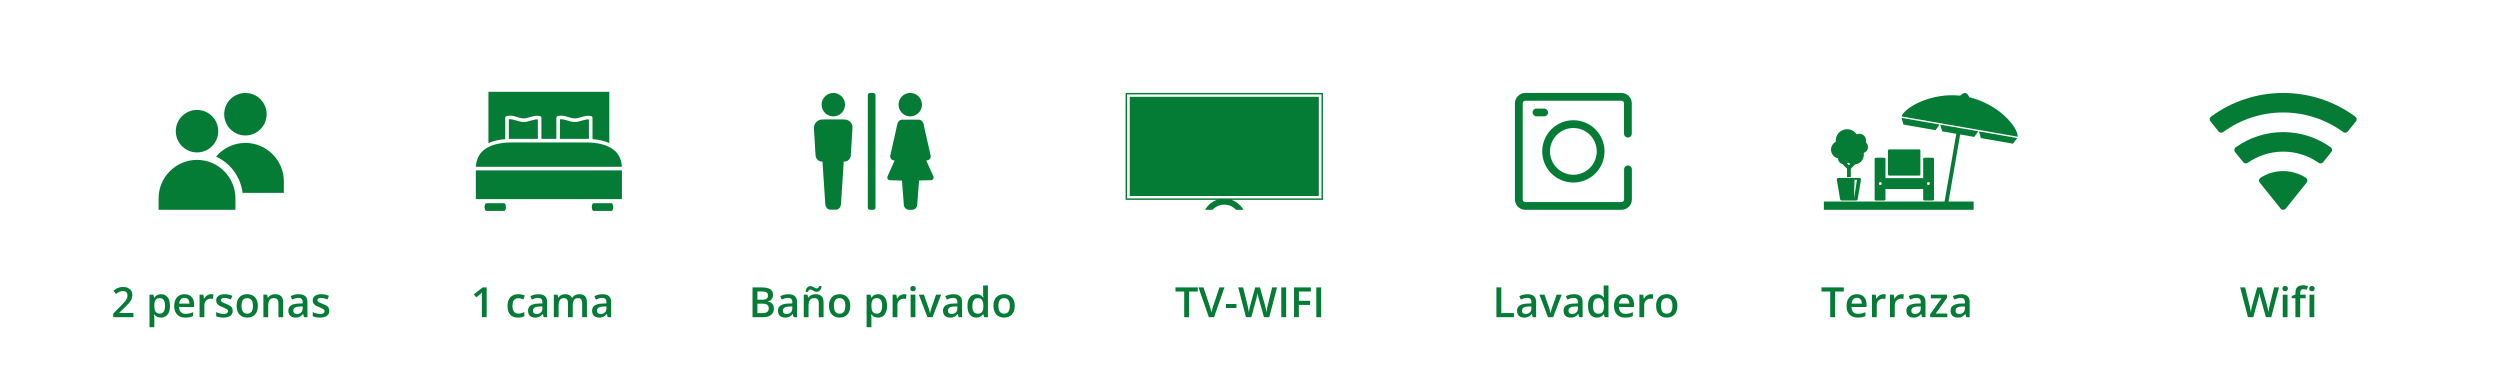 <svg width="599" height="93" viewBox="0 0 599 93" fill="none" xmlns="http://www.w3.org/2000/svg">
<path d="M31.965 76H27.131V75.136L28.981 73.261C29.34 72.896 29.634 72.582 29.865 72.318C30.096 72.051 30.267 71.799 30.378 71.561C30.492 71.324 30.549 71.065 30.549 70.785C30.549 70.44 30.45 70.18 30.251 70.004C30.052 69.825 29.79 69.735 29.465 69.735C29.156 69.735 28.869 69.797 28.605 69.921C28.345 70.041 28.075 70.214 27.795 70.439L27.165 69.682C27.364 69.512 27.575 69.358 27.8 69.218C28.028 69.078 28.282 68.967 28.561 68.886C28.841 68.801 29.16 68.759 29.519 68.759C29.971 68.759 30.362 68.84 30.69 69.003C31.019 69.162 31.271 69.385 31.447 69.672C31.626 69.958 31.716 70.292 31.716 70.673C31.716 71.057 31.639 71.412 31.486 71.737C31.333 72.063 31.115 72.385 30.832 72.704C30.549 73.02 30.212 73.363 29.821 73.734L28.586 74.94V74.994H31.965V76ZM38.596 70.492C39.237 70.492 39.751 70.727 40.139 71.195C40.529 71.664 40.725 72.361 40.725 73.285C40.725 73.897 40.633 74.413 40.451 74.833C40.272 75.25 40.02 75.565 39.694 75.78C39.372 75.992 38.996 76.098 38.566 76.098C38.293 76.098 38.055 76.062 37.853 75.99C37.652 75.919 37.479 75.826 37.336 75.712C37.193 75.595 37.072 75.468 36.975 75.331H36.906C36.922 75.461 36.937 75.606 36.95 75.766C36.967 75.922 36.975 76.065 36.975 76.195V78.397H35.822V70.595H36.76L36.921 71.342H36.975C37.075 71.189 37.198 71.047 37.341 70.917C37.487 70.787 37.663 70.684 37.868 70.609C38.077 70.531 38.319 70.492 38.596 70.492ZM38.288 71.43C37.972 71.43 37.718 71.493 37.526 71.62C37.338 71.744 37.199 71.931 37.111 72.182C37.027 72.432 36.981 72.746 36.975 73.124V73.285C36.975 73.686 37.015 74.026 37.097 74.306C37.181 74.582 37.32 74.794 37.512 74.94C37.707 75.084 37.971 75.155 38.303 75.155C38.583 75.155 38.814 75.079 38.996 74.926C39.182 74.773 39.32 74.555 39.411 74.272C39.502 73.988 39.548 73.655 39.548 73.27C39.548 72.688 39.444 72.235 39.235 71.913C39.03 71.591 38.715 71.43 38.288 71.43ZM44.206 70.492C44.688 70.492 45.101 70.591 45.446 70.79C45.791 70.989 46.057 71.27 46.242 71.635C46.428 71.999 46.52 72.436 46.52 72.943V73.559H42.912C42.925 74.083 43.065 74.486 43.332 74.769C43.602 75.053 43.98 75.194 44.465 75.194C44.81 75.194 45.119 75.162 45.393 75.097C45.669 75.028 45.954 74.929 46.247 74.799V75.731C45.977 75.858 45.702 75.951 45.422 76.01C45.142 76.068 44.807 76.098 44.416 76.098C43.885 76.098 43.418 75.995 43.015 75.79C42.614 75.582 42.3 75.272 42.072 74.862C41.848 74.452 41.735 73.943 41.735 73.334C41.735 72.728 41.838 72.214 42.043 71.791C42.248 71.368 42.536 71.046 42.907 70.824C43.278 70.603 43.711 70.492 44.206 70.492ZM44.206 71.356C43.845 71.356 43.552 71.474 43.327 71.708C43.106 71.942 42.976 72.286 42.937 72.738H45.398C45.394 72.468 45.349 72.229 45.261 72.02C45.176 71.812 45.046 71.649 44.87 71.532C44.698 71.415 44.476 71.356 44.206 71.356ZM50.554 70.492C50.645 70.492 50.744 70.497 50.852 70.507C50.959 70.517 51.052 70.53 51.13 70.546L51.023 71.62C50.954 71.601 50.87 71.586 50.769 71.576C50.671 71.566 50.583 71.561 50.505 71.561C50.3 71.561 50.105 71.596 49.919 71.664C49.733 71.729 49.569 71.83 49.426 71.967C49.283 72.1 49.17 72.268 49.089 72.47C49.008 72.671 48.967 72.906 48.967 73.173V76H47.815V70.595H48.713L48.869 71.547H48.923C49.03 71.355 49.164 71.179 49.323 71.019C49.483 70.86 49.665 70.733 49.87 70.639C50.078 70.541 50.306 70.492 50.554 70.492ZM55.764 74.457C55.764 74.812 55.677 75.111 55.505 75.356C55.332 75.6 55.08 75.785 54.748 75.912C54.419 76.036 54.016 76.098 53.537 76.098C53.16 76.098 52.834 76.07 52.56 76.015C52.29 75.963 52.035 75.881 51.794 75.77V74.779C52.051 74.9 52.339 75.004 52.658 75.092C52.98 75.18 53.285 75.224 53.571 75.224C53.949 75.224 54.221 75.165 54.387 75.048C54.553 74.927 54.636 74.768 54.636 74.569C54.636 74.452 54.602 74.348 54.533 74.257C54.468 74.162 54.344 74.066 54.162 73.969C53.983 73.868 53.719 73.747 53.371 73.607C53.029 73.471 52.741 73.334 52.507 73.197C52.273 73.061 52.095 72.896 51.975 72.704C51.854 72.509 51.794 72.26 51.794 71.957C51.794 71.478 51.983 71.116 52.36 70.868C52.741 70.618 53.244 70.492 53.869 70.492C54.201 70.492 54.514 70.526 54.807 70.595C55.103 70.66 55.393 70.756 55.676 70.883L55.315 71.747C55.07 71.64 54.825 71.552 54.577 71.483C54.333 71.412 54.084 71.376 53.83 71.376C53.534 71.376 53.308 71.421 53.151 71.513C52.998 71.604 52.922 71.734 52.922 71.903C52.922 72.03 52.959 72.138 53.034 72.226C53.109 72.314 53.238 72.401 53.42 72.489C53.605 72.577 53.863 72.686 54.191 72.816C54.514 72.94 54.792 73.07 55.026 73.207C55.264 73.341 55.446 73.505 55.573 73.7C55.7 73.895 55.764 74.148 55.764 74.457ZM61.789 73.285C61.789 73.734 61.73 74.133 61.613 74.481C61.496 74.83 61.325 75.124 61.101 75.365C60.876 75.603 60.606 75.785 60.29 75.912C59.974 76.036 59.618 76.098 59.221 76.098C58.85 76.098 58.509 76.036 58.2 75.912C57.891 75.785 57.622 75.603 57.395 75.365C57.17 75.124 56.996 74.83 56.872 74.481C56.748 74.133 56.687 73.734 56.687 73.285C56.687 72.689 56.789 72.185 56.994 71.772C57.203 71.355 57.499 71.037 57.883 70.819C58.267 70.601 58.724 70.492 59.255 70.492C59.753 70.492 60.192 70.601 60.573 70.819C60.954 71.037 61.252 71.355 61.467 71.772C61.682 72.188 61.789 72.693 61.789 73.285ZM57.868 73.285C57.868 73.679 57.915 74.016 58.01 74.296C58.107 74.576 58.257 74.791 58.459 74.94C58.661 75.087 58.921 75.16 59.24 75.16C59.559 75.16 59.82 75.087 60.022 74.94C60.223 74.791 60.371 74.576 60.466 74.296C60.56 74.016 60.607 73.679 60.607 73.285C60.607 72.891 60.56 72.558 60.466 72.284C60.371 72.007 60.223 71.797 60.022 71.654C59.82 71.508 59.558 71.435 59.235 71.435C58.76 71.435 58.413 71.594 58.195 71.913C57.977 72.232 57.868 72.689 57.868 73.285ZM65.925 70.492C66.534 70.492 67.007 70.65 67.346 70.966C67.688 71.278 67.858 71.781 67.858 72.475V76H66.711V72.689C66.711 72.269 66.625 71.955 66.452 71.747C66.28 71.535 66.013 71.43 65.651 71.43C65.127 71.43 64.763 71.591 64.558 71.913C64.356 72.235 64.255 72.703 64.255 73.314V76H63.107V70.595H64.001L64.162 71.327H64.226C64.343 71.138 64.488 70.984 64.66 70.863C64.836 70.74 65.031 70.647 65.246 70.585C65.464 70.523 65.69 70.492 65.925 70.492ZM71.584 70.492C72.268 70.492 72.784 70.644 73.132 70.946C73.483 71.249 73.659 71.721 73.659 72.362V76H72.844L72.624 75.233H72.585C72.432 75.429 72.274 75.59 72.111 75.717C71.949 75.844 71.76 75.938 71.545 76C71.333 76.065 71.075 76.098 70.769 76.098C70.446 76.098 70.158 76.039 69.904 75.922C69.65 75.801 69.45 75.619 69.304 75.375C69.157 75.131 69.084 74.822 69.084 74.447C69.084 73.891 69.291 73.472 69.704 73.192C70.121 72.912 70.749 72.758 71.589 72.728L72.526 72.694V72.411C72.526 72.037 72.439 71.77 72.263 71.61C72.09 71.451 71.846 71.371 71.53 71.371C71.26 71.371 70.998 71.41 70.744 71.488C70.49 71.566 70.243 71.662 70.002 71.776L69.631 70.966C69.894 70.826 70.194 70.712 70.529 70.624C70.868 70.536 71.219 70.492 71.584 70.492ZM72.522 73.417L71.823 73.441C71.25 73.461 70.848 73.559 70.617 73.734C70.386 73.91 70.27 74.151 70.27 74.457C70.27 74.724 70.35 74.919 70.51 75.043C70.669 75.163 70.879 75.224 71.14 75.224C71.537 75.224 71.866 75.111 72.126 74.887C72.39 74.659 72.522 74.325 72.522 73.886V73.417ZM78.898 74.457C78.898 74.812 78.812 75.111 78.64 75.356C78.467 75.6 78.215 75.785 77.883 75.912C77.554 76.036 77.15 76.098 76.672 76.098C76.294 76.098 75.969 76.07 75.695 76.015C75.425 75.963 75.17 75.881 74.929 75.77V74.779C75.186 74.9 75.474 75.004 75.793 75.092C76.115 75.18 76.42 75.224 76.706 75.224C77.084 75.224 77.356 75.165 77.522 75.048C77.688 74.927 77.77 74.768 77.77 74.569C77.77 74.452 77.736 74.348 77.668 74.257C77.603 74.162 77.479 74.066 77.297 73.969C77.118 73.868 76.854 73.747 76.506 73.607C76.164 73.471 75.876 73.334 75.642 73.197C75.407 73.061 75.23 72.896 75.109 72.704C74.989 72.509 74.929 72.26 74.929 71.957C74.929 71.478 75.118 71.116 75.495 70.868C75.876 70.618 76.379 70.492 77.004 70.492C77.336 70.492 77.648 70.526 77.941 70.595C78.238 70.66 78.527 70.756 78.811 70.883L78.449 71.747C78.205 71.64 77.959 71.552 77.712 71.483C77.468 71.412 77.219 71.376 76.965 71.376C76.669 71.376 76.442 71.421 76.286 71.513C76.133 71.604 76.057 71.734 76.057 71.903C76.057 72.03 76.094 72.138 76.169 72.226C76.244 72.314 76.372 72.401 76.555 72.489C76.74 72.577 76.997 72.686 77.326 72.816C77.648 72.94 77.927 73.07 78.161 73.207C78.399 73.341 78.581 73.505 78.708 73.7C78.835 73.895 78.898 74.148 78.898 74.457Z" fill="#057C36"/>
<path d="M116.606 76H115.454V71.405C115.454 71.252 115.456 71.099 115.459 70.946C115.462 70.793 115.465 70.644 115.469 70.497C115.475 70.351 115.483 70.211 115.493 70.077C115.425 70.152 115.34 70.233 115.239 70.321C115.142 70.409 115.037 70.5 114.927 70.595L114.106 71.249L113.53 70.522L115.649 68.861H116.606V76ZM124.102 76.098C123.59 76.098 123.148 75.998 122.773 75.8C122.399 75.601 122.111 75.297 121.909 74.887C121.707 74.477 121.606 73.956 121.606 73.324C121.606 72.667 121.717 72.13 121.938 71.713C122.16 71.296 122.466 70.989 122.856 70.79C123.25 70.591 123.701 70.492 124.209 70.492C124.531 70.492 124.823 70.525 125.083 70.59C125.347 70.652 125.57 70.728 125.752 70.819L125.41 71.737C125.212 71.656 125.008 71.588 124.8 71.532C124.591 71.477 124.391 71.449 124.199 71.449C123.883 71.449 123.62 71.519 123.408 71.659C123.2 71.799 123.044 72.007 122.939 72.284C122.839 72.561 122.788 72.904 122.788 73.314C122.788 73.712 122.84 74.047 122.944 74.32C123.049 74.591 123.203 74.796 123.408 74.936C123.613 75.072 123.866 75.141 124.165 75.141C124.461 75.141 124.727 75.105 124.961 75.033C125.195 74.962 125.417 74.869 125.625 74.755V75.751C125.42 75.868 125.2 75.954 124.966 76.01C124.731 76.068 124.443 76.098 124.102 76.098ZM129.014 70.492C129.697 70.492 130.213 70.644 130.562 70.946C130.913 71.249 131.089 71.721 131.089 72.362V76H130.273L130.054 75.233H130.015C129.862 75.429 129.704 75.59 129.541 75.717C129.378 75.844 129.189 75.938 128.975 76C128.763 76.065 128.504 76.098 128.198 76.098C127.876 76.098 127.588 76.039 127.334 75.922C127.08 75.801 126.88 75.619 126.733 75.375C126.587 75.131 126.514 74.822 126.514 74.447C126.514 73.891 126.72 73.472 127.134 73.192C127.55 72.912 128.179 72.758 129.019 72.728L129.956 72.694V72.411C129.956 72.037 129.868 71.77 129.692 71.61C129.52 71.451 129.276 71.371 128.96 71.371C128.69 71.371 128.428 71.41 128.174 71.488C127.92 71.566 127.673 71.662 127.432 71.776L127.061 70.966C127.324 70.826 127.624 70.712 127.959 70.624C128.298 70.536 128.649 70.492 129.014 70.492ZM129.951 73.417L129.253 73.441C128.68 73.461 128.278 73.559 128.047 73.734C127.816 73.91 127.7 74.151 127.7 74.457C127.7 74.724 127.78 74.919 127.939 75.043C128.099 75.163 128.309 75.224 128.569 75.224C128.966 75.224 129.295 75.111 129.556 74.887C129.819 74.659 129.951 74.325 129.951 73.886V73.417ZM138.804 70.492C139.409 70.492 139.865 70.648 140.171 70.961C140.48 71.273 140.635 71.775 140.635 72.465V76H139.487V72.67C139.487 72.26 139.408 71.951 139.248 71.742C139.089 71.534 138.846 71.43 138.521 71.43C138.065 71.43 137.736 71.576 137.534 71.869C137.336 72.159 137.236 72.58 137.236 73.134V76H136.089V72.67C136.089 72.397 136.053 72.169 135.981 71.986C135.913 71.801 135.807 71.662 135.664 71.571C135.521 71.477 135.34 71.43 135.122 71.43C134.806 71.43 134.554 71.501 134.365 71.644C134.18 71.788 134.046 71.999 133.965 72.279C133.883 72.556 133.843 72.896 133.843 73.3V76H132.695V70.595H133.589L133.75 71.322H133.813C133.924 71.133 134.061 70.979 134.224 70.858C134.39 70.735 134.574 70.644 134.775 70.585C134.977 70.523 135.187 70.492 135.405 70.492C135.809 70.492 136.149 70.564 136.426 70.707C136.702 70.847 136.909 71.062 137.046 71.352H137.134C137.303 71.059 137.539 70.842 137.842 70.702C138.145 70.562 138.465 70.492 138.804 70.492ZM144.355 70.492C145.039 70.492 145.555 70.644 145.903 70.946C146.255 71.249 146.431 71.721 146.431 72.362V76H145.615L145.396 75.233H145.356C145.203 75.429 145.046 75.59 144.883 75.717C144.72 75.844 144.531 75.938 144.316 76C144.105 76.065 143.846 76.098 143.54 76.098C143.218 76.098 142.93 76.039 142.676 75.922C142.422 75.801 142.222 75.619 142.075 75.375C141.929 75.131 141.855 74.822 141.855 74.447C141.855 73.891 142.062 73.472 142.476 73.192C142.892 72.912 143.521 72.758 144.36 72.728L145.298 72.694V72.411C145.298 72.037 145.21 71.77 145.034 71.61C144.862 71.451 144.618 71.371 144.302 71.371C144.032 71.371 143.77 71.41 143.516 71.488C143.262 71.566 143.014 71.662 142.773 71.776L142.402 70.966C142.666 70.826 142.965 70.712 143.301 70.624C143.639 70.536 143.991 70.492 144.355 70.492ZM145.293 73.417L144.595 73.441C144.022 73.461 143.62 73.559 143.389 73.734C143.158 73.91 143.042 74.151 143.042 74.457C143.042 74.724 143.122 74.919 143.281 75.043C143.441 75.163 143.651 75.224 143.911 75.224C144.308 75.224 144.637 75.111 144.897 74.887C145.161 74.659 145.293 74.325 145.293 73.886V73.417Z" fill="#057C36"/>
<path d="M180.304 68.861H182.428C183.349 68.861 184.044 68.995 184.513 69.262C184.981 69.529 185.216 69.989 185.216 70.644C185.216 70.917 185.167 71.164 185.069 71.386C184.975 71.604 184.837 71.784 184.654 71.928C184.472 72.068 184.247 72.162 183.98 72.211V72.26C184.257 72.309 184.503 72.395 184.718 72.519C184.936 72.642 185.107 72.82 185.23 73.051C185.357 73.282 185.421 73.581 185.421 73.949C185.421 74.385 185.317 74.757 185.108 75.062C184.903 75.368 184.609 75.601 184.225 75.761C183.844 75.92 183.391 76 182.867 76H180.304V68.861ZM181.476 71.806H182.599C183.129 71.806 183.497 71.719 183.702 71.547C183.907 71.374 184.01 71.122 184.01 70.79C184.01 70.451 183.888 70.207 183.644 70.058C183.403 69.908 183.019 69.833 182.491 69.833H181.476V71.806ZM181.476 72.753V75.019H182.711C183.258 75.019 183.642 74.913 183.863 74.701C184.085 74.49 184.195 74.203 184.195 73.842C184.195 73.62 184.145 73.428 184.044 73.266C183.946 73.103 183.785 72.978 183.561 72.89C183.336 72.799 183.033 72.753 182.652 72.753H181.476ZM188.897 70.492C189.581 70.492 190.097 70.644 190.445 70.946C190.797 71.249 190.973 71.721 190.973 72.362V76H190.157L189.938 75.233H189.898C189.745 75.429 189.588 75.59 189.425 75.717C189.262 75.844 189.073 75.938 188.858 76C188.647 76.065 188.388 76.098 188.082 76.098C187.76 76.098 187.472 76.039 187.218 75.922C186.964 75.801 186.764 75.619 186.617 75.375C186.471 75.131 186.397 74.822 186.397 74.447C186.397 73.891 186.604 73.472 187.018 73.192C187.434 72.912 188.062 72.758 188.902 72.728L189.84 72.694V72.411C189.84 72.037 189.752 71.77 189.576 71.61C189.404 71.451 189.16 71.371 188.844 71.371C188.574 71.371 188.312 71.41 188.058 71.488C187.804 71.566 187.556 71.662 187.315 71.776L186.944 70.966C187.208 70.826 187.507 70.712 187.843 70.624C188.181 70.536 188.533 70.492 188.897 70.492ZM189.835 73.417L189.137 73.441C188.564 73.461 188.162 73.559 187.931 73.734C187.7 73.91 187.584 74.151 187.584 74.457C187.584 74.724 187.664 74.919 187.823 75.043C187.983 75.163 188.193 75.224 188.453 75.224C188.85 75.224 189.179 75.111 189.439 74.887C189.703 74.659 189.835 74.325 189.835 73.886V73.417ZM195.396 70.492C196.005 70.492 196.479 70.65 196.817 70.966C197.159 71.278 197.33 71.781 197.33 72.475V76H196.183V72.689C196.183 72.269 196.096 71.955 195.924 71.747C195.751 71.535 195.484 71.43 195.123 71.43C194.599 71.43 194.234 71.591 194.029 71.913C193.827 72.235 193.727 72.703 193.727 73.314V76H192.579V70.595H193.473L193.634 71.327H193.697C193.814 71.138 193.959 70.984 194.132 70.863C194.308 70.74 194.503 70.647 194.718 70.585C194.936 70.523 195.162 70.492 195.396 70.492ZM193.009 69.936C193.028 69.708 193.071 69.509 193.136 69.34C193.201 69.167 193.285 69.024 193.39 68.91C193.497 68.793 193.619 68.705 193.756 68.647C193.896 68.588 194.047 68.559 194.21 68.559C194.353 68.559 194.49 68.586 194.62 68.642C194.754 68.697 194.882 68.762 195.006 68.837C195.133 68.909 195.255 68.972 195.372 69.027C195.493 69.083 195.608 69.11 195.719 69.11C195.846 69.11 195.953 69.065 196.041 68.974C196.132 68.882 196.201 68.741 196.246 68.549H196.847C196.808 68.998 196.679 69.341 196.461 69.579C196.243 69.814 195.971 69.931 195.646 69.931C195.509 69.931 195.374 69.903 195.24 69.848C195.11 69.789 194.983 69.724 194.859 69.652C194.736 69.581 194.614 69.517 194.493 69.462C194.373 69.407 194.256 69.379 194.142 69.379C194.011 69.379 193.901 69.424 193.81 69.516C193.722 69.607 193.657 69.747 193.614 69.936H193.009ZM203.722 73.285C203.722 73.734 203.663 74.133 203.546 74.481C203.429 74.83 203.258 75.124 203.033 75.365C202.809 75.603 202.538 75.785 202.223 75.912C201.907 76.036 201.55 76.098 201.153 76.098C200.782 76.098 200.442 76.036 200.133 75.912C199.824 75.785 199.555 75.603 199.327 75.365C199.103 75.124 198.928 74.83 198.805 74.481C198.681 74.133 198.619 73.734 198.619 73.285C198.619 72.689 198.722 72.185 198.927 71.772C199.135 71.355 199.431 71.037 199.815 70.819C200.2 70.601 200.657 70.492 201.188 70.492C201.686 70.492 202.125 70.601 202.506 70.819C202.887 71.037 203.185 71.355 203.399 71.772C203.614 72.188 203.722 72.693 203.722 73.285ZM199.801 73.285C199.801 73.679 199.848 74.016 199.942 74.296C200.04 74.576 200.19 74.791 200.392 74.94C200.593 75.087 200.854 75.16 201.173 75.16C201.492 75.16 201.752 75.087 201.954 74.94C202.156 74.791 202.304 74.576 202.398 74.296C202.493 74.016 202.54 73.679 202.54 73.285C202.54 72.891 202.493 72.558 202.398 72.284C202.304 72.007 202.156 71.797 201.954 71.654C201.752 71.508 201.49 71.435 201.168 71.435C200.693 71.435 200.346 71.594 200.128 71.913C199.91 72.232 199.801 72.689 199.801 73.285ZM210.411 70.492C211.052 70.492 211.567 70.727 211.954 71.195C212.345 71.664 212.54 72.361 212.54 73.285C212.54 73.897 212.449 74.413 212.267 74.833C212.088 75.25 211.835 75.565 211.51 75.78C211.188 75.992 210.812 76.098 210.382 76.098C210.108 76.098 209.871 76.062 209.669 75.99C209.467 75.919 209.295 75.826 209.151 75.712C209.008 75.595 208.888 75.468 208.79 75.331H208.722C208.738 75.461 208.753 75.606 208.766 75.766C208.782 75.922 208.79 76.065 208.79 76.195V78.397H207.638V70.595H208.575L208.736 71.342H208.79C208.891 71.189 209.013 71.047 209.156 70.917C209.303 70.787 209.479 70.684 209.684 70.609C209.892 70.531 210.134 70.492 210.411 70.492ZM210.104 71.43C209.788 71.43 209.534 71.493 209.342 71.62C209.153 71.744 209.015 71.931 208.927 72.182C208.842 72.432 208.797 72.746 208.79 73.124V73.285C208.79 73.686 208.831 74.026 208.912 74.306C208.997 74.582 209.135 74.794 209.327 74.94C209.522 75.084 209.786 75.155 210.118 75.155C210.398 75.155 210.629 75.079 210.812 74.926C210.997 74.773 211.135 74.555 211.227 74.272C211.318 73.988 211.363 73.655 211.363 73.27C211.363 72.688 211.259 72.235 211.051 71.913C210.846 71.591 210.53 71.43 210.104 71.43ZM216.607 70.492C216.699 70.492 216.798 70.497 216.905 70.507C217.013 70.517 217.105 70.53 217.184 70.546L217.076 71.62C217.008 71.601 216.923 71.586 216.822 71.576C216.725 71.566 216.637 71.561 216.559 71.561C216.354 71.561 216.158 71.596 215.973 71.664C215.787 71.729 215.623 71.83 215.479 71.967C215.336 72.1 215.224 72.268 215.143 72.47C215.061 72.671 215.021 72.906 215.021 73.173V76H213.868V70.595H214.767L214.923 71.547H214.977C215.084 71.355 215.217 71.179 215.377 71.019C215.536 70.86 215.719 70.733 215.924 70.639C216.132 70.541 216.36 70.492 216.607 70.492ZM219.332 70.595V76H218.185V70.595H219.332ZM218.766 68.524C218.941 68.524 219.093 68.572 219.22 68.666C219.35 68.76 219.415 68.923 219.415 69.154C219.415 69.382 219.35 69.545 219.22 69.643C219.093 69.737 218.941 69.784 218.766 69.784C218.583 69.784 218.429 69.737 218.302 69.643C218.178 69.545 218.116 69.382 218.116 69.154C218.116 68.923 218.178 68.76 218.302 68.666C218.429 68.572 218.583 68.524 218.766 68.524ZM222.213 76L220.157 70.595H221.373L222.486 73.769C222.558 73.97 222.623 74.189 222.682 74.423C222.74 74.657 222.781 74.854 222.804 75.014H222.843C222.866 74.848 222.91 74.649 222.975 74.418C223.04 74.184 223.106 73.967 223.175 73.769L224.288 70.595H225.499L223.443 76H222.213ZM228.438 70.492C229.122 70.492 229.638 70.644 229.986 70.946C230.338 71.249 230.514 71.721 230.514 72.362V76H229.698L229.479 75.233H229.439C229.286 75.429 229.129 75.59 228.966 75.717C228.803 75.844 228.614 75.938 228.399 76C228.188 76.065 227.929 76.098 227.623 76.098C227.301 76.098 227.013 76.039 226.759 75.922C226.505 75.801 226.305 75.619 226.158 75.375C226.012 75.131 225.938 74.822 225.938 74.447C225.938 73.891 226.145 73.472 226.559 73.192C226.975 72.912 227.604 72.758 228.443 72.728L229.381 72.694V72.411C229.381 72.037 229.293 71.77 229.117 71.61C228.945 71.451 228.701 71.371 228.385 71.371C228.115 71.371 227.853 71.41 227.599 71.488C227.345 71.566 227.097 71.662 226.856 71.776L226.485 70.966C226.749 70.826 227.049 70.712 227.384 70.624C227.722 70.536 228.074 70.492 228.438 70.492ZM229.376 73.417L228.678 73.441C228.105 73.461 227.703 73.559 227.472 73.734C227.241 73.91 227.125 74.151 227.125 74.457C227.125 74.724 227.205 74.919 227.364 75.043C227.524 75.163 227.734 75.224 227.994 75.224C228.391 75.224 228.72 75.111 228.98 74.887C229.244 74.659 229.376 74.325 229.376 73.886V73.417ZM233.937 76.098C233.292 76.098 232.774 75.863 232.384 75.394C231.996 74.922 231.803 74.228 231.803 73.31C231.803 72.382 232 71.68 232.394 71.205C232.791 70.73 233.313 70.492 233.961 70.492C234.234 70.492 234.474 70.53 234.679 70.605C234.884 70.676 235.06 70.774 235.206 70.897C235.356 71.021 235.483 71.159 235.587 71.312H235.641C235.624 71.212 235.605 71.067 235.582 70.878C235.562 70.686 235.553 70.508 235.553 70.346V68.402H236.705V76H235.807L235.602 75.263H235.553C235.455 75.419 235.331 75.561 235.182 75.688C235.035 75.811 234.859 75.91 234.654 75.985C234.452 76.06 234.213 76.098 233.937 76.098ZM234.259 75.165C234.75 75.165 235.097 75.023 235.299 74.74C235.501 74.457 235.605 74.032 235.611 73.466V73.314C235.611 72.709 235.514 72.245 235.318 71.923C235.123 71.597 234.767 71.435 234.249 71.435C233.836 71.435 233.52 71.602 233.302 71.938C233.087 72.269 232.979 72.733 232.979 73.329C232.979 73.925 233.087 74.38 233.302 74.696C233.52 75.009 233.839 75.165 234.259 75.165ZM243.136 73.285C243.136 73.734 243.077 74.133 242.96 74.481C242.843 74.83 242.672 75.124 242.447 75.365C242.223 75.603 241.952 75.785 241.637 75.912C241.321 76.036 240.965 76.098 240.567 76.098C240.196 76.098 239.856 76.036 239.547 75.912C239.238 75.785 238.969 75.603 238.741 75.365C238.517 75.124 238.342 74.83 238.219 74.481C238.095 74.133 238.033 73.734 238.033 73.285C238.033 72.689 238.136 72.185 238.341 71.772C238.549 71.355 238.845 71.037 239.229 70.819C239.614 70.601 240.071 70.492 240.602 70.492C241.1 70.492 241.539 70.601 241.92 70.819C242.301 71.037 242.599 71.355 242.813 71.772C243.028 72.188 243.136 72.693 243.136 73.285ZM239.215 73.285C239.215 73.679 239.262 74.016 239.356 74.296C239.454 74.576 239.604 74.791 239.806 74.94C240.007 75.087 240.268 75.16 240.587 75.16C240.906 75.16 241.166 75.087 241.368 74.94C241.57 74.791 241.718 74.576 241.812 74.296C241.907 74.016 241.954 73.679 241.954 73.285C241.954 72.891 241.907 72.558 241.812 72.284C241.718 72.007 241.57 71.797 241.368 71.654C241.166 71.508 240.904 71.435 240.582 71.435C240.107 71.435 239.76 71.594 239.542 71.913C239.324 72.232 239.215 72.689 239.215 73.285Z" fill="#057C36"/>
<path d="M284.91 76H283.733V69.857H281.644V68.861H286.995V69.857H284.91V76ZM293.382 68.861L290.887 76H289.646L287.151 68.861H288.353L289.856 73.334C289.902 73.464 289.951 73.622 290.003 73.808C290.058 73.993 290.109 74.18 290.154 74.369C290.203 74.558 290.241 74.726 290.267 74.872C290.293 74.726 290.328 74.558 290.374 74.369C290.423 74.18 290.473 73.993 290.525 73.808C290.577 73.622 290.626 73.463 290.672 73.329L292.181 68.861H293.382ZM293.733 73.803V72.831H296.253V73.803H293.733ZM305.984 68.861L304.119 76H302.84L301.648 71.723C301.619 71.618 301.587 71.495 301.551 71.352C301.515 71.208 301.479 71.062 301.443 70.912C301.411 70.762 301.382 70.626 301.355 70.502C301.333 70.375 301.316 70.277 301.307 70.209C301.3 70.277 301.285 70.373 301.263 70.497C301.24 70.621 301.212 70.757 301.18 70.907C301.15 71.054 301.118 71.2 301.082 71.347C301.046 71.49 301.014 71.617 300.984 71.728L299.812 76H298.538L296.678 68.861H297.854L298.885 73.046C298.917 73.179 298.95 73.324 298.982 73.481C299.018 73.633 299.051 73.788 299.08 73.944C299.113 74.101 299.142 74.254 299.168 74.403C299.194 74.55 299.215 74.683 299.231 74.804C299.248 74.68 299.269 74.543 299.295 74.394C299.321 74.241 299.349 74.086 299.378 73.93C299.41 73.77 299.443 73.617 299.476 73.471C299.511 73.324 299.547 73.192 299.583 73.075L300.745 68.861H301.888L303.074 73.09C303.11 73.21 303.144 73.345 303.177 73.495C303.213 73.645 303.247 73.798 303.279 73.954C303.312 74.11 303.341 74.262 303.367 74.408C303.393 74.555 303.414 74.686 303.431 74.804C303.453 74.644 303.483 74.462 303.519 74.257C303.554 74.052 303.595 73.843 303.641 73.632C303.686 73.42 303.732 73.225 303.777 73.046L304.803 68.861H305.984ZM306.995 76V68.861H308.167V76H306.995ZM311.214 76H310.052V68.861H314.085V69.848H311.214V72.074H313.899V73.056H311.214V76ZM315.384 76V68.861H316.556V76H315.384Z" fill="#057C36"/>
<path d="M358.54 76V68.861H359.712V75.004H362.744V76H358.54ZM365.981 70.492C366.665 70.492 367.181 70.644 367.529 70.946C367.881 71.249 368.057 71.721 368.057 72.362V76H367.241L367.021 75.233H366.982C366.829 75.429 366.672 75.59 366.509 75.717C366.346 75.844 366.157 75.938 365.942 76C365.731 76.065 365.472 76.098 365.166 76.098C364.844 76.098 364.556 76.039 364.302 75.922C364.048 75.801 363.848 75.619 363.701 75.375C363.555 75.131 363.481 74.822 363.481 74.447C363.481 73.891 363.688 73.472 364.102 73.192C364.518 72.912 365.146 72.758 365.986 72.728L366.924 72.694V72.411C366.924 72.037 366.836 71.77 366.66 71.61C366.488 71.451 366.243 71.371 365.928 71.371C365.658 71.371 365.396 71.41 365.142 71.488C364.888 71.566 364.64 71.662 364.399 71.776L364.028 70.966C364.292 70.826 364.591 70.712 364.927 70.624C365.265 70.536 365.617 70.492 365.981 70.492ZM366.919 73.417L366.221 73.441C365.648 73.461 365.246 73.559 365.015 73.734C364.784 73.91 364.668 74.151 364.668 74.457C364.668 74.724 364.748 74.919 364.907 75.043C365.067 75.163 365.277 75.224 365.537 75.224C365.934 75.224 366.263 75.111 366.523 74.887C366.787 74.659 366.919 74.325 366.919 73.886V73.417ZM370.898 76L368.843 70.595H370.059L371.172 73.769C371.243 73.97 371.309 74.189 371.367 74.423C371.426 74.657 371.466 74.854 371.489 75.014H371.528C371.551 74.848 371.595 74.649 371.66 74.418C371.725 74.184 371.792 73.967 371.86 73.769L372.974 70.595H374.185L372.129 76H370.898ZM377.124 70.492C377.808 70.492 378.324 70.644 378.672 70.946C379.023 71.249 379.199 71.721 379.199 72.362V76H378.384L378.164 75.233H378.125C377.972 75.429 377.814 75.59 377.651 75.717C377.489 75.844 377.3 75.938 377.085 76C376.873 76.065 376.615 76.098 376.309 76.098C375.986 76.098 375.698 76.039 375.444 75.922C375.19 75.801 374.99 75.619 374.844 75.375C374.697 75.131 374.624 74.822 374.624 74.447C374.624 73.891 374.831 73.472 375.244 73.192C375.661 72.912 376.289 72.758 377.129 72.728L378.066 72.694V72.411C378.066 72.037 377.979 71.77 377.803 71.61C377.63 71.451 377.386 71.371 377.07 71.371C376.8 71.371 376.538 71.41 376.284 71.488C376.03 71.566 375.783 71.662 375.542 71.776L375.171 70.966C375.435 70.826 375.734 70.712 376.069 70.624C376.408 70.536 376.759 70.492 377.124 70.492ZM378.062 73.417L377.363 73.441C376.79 73.461 376.388 73.559 376.157 73.734C375.926 73.91 375.811 74.151 375.811 74.457C375.811 74.724 375.89 74.919 376.05 75.043C376.209 75.163 376.419 75.224 376.68 75.224C377.077 75.224 377.406 75.111 377.666 74.887C377.93 74.659 378.062 74.325 378.062 73.886V73.417ZM382.622 76.098C381.978 76.098 381.46 75.863 381.069 75.394C380.682 74.922 380.488 74.228 380.488 73.31C380.488 72.382 380.685 71.68 381.079 71.205C381.476 70.73 381.999 70.492 382.646 70.492C382.92 70.492 383.159 70.53 383.364 70.605C383.569 70.676 383.745 70.774 383.892 70.897C384.041 71.021 384.168 71.159 384.272 71.312H384.326C384.31 71.212 384.29 71.067 384.268 70.878C384.248 70.686 384.238 70.508 384.238 70.346V68.402H385.391V76H384.492L384.287 75.263H384.238C384.141 75.419 384.017 75.561 383.867 75.688C383.721 75.811 383.545 75.91 383.34 75.985C383.138 76.06 382.899 76.098 382.622 76.098ZM382.944 75.165C383.436 75.165 383.783 75.023 383.984 74.74C384.186 74.457 384.29 74.032 384.297 73.466V73.314C384.297 72.709 384.199 72.245 384.004 71.923C383.809 71.597 383.452 71.435 382.935 71.435C382.521 71.435 382.205 71.602 381.987 71.938C381.772 72.269 381.665 72.733 381.665 73.329C381.665 73.925 381.772 74.38 381.987 74.696C382.205 75.009 382.524 75.165 382.944 75.165ZM389.189 70.492C389.671 70.492 390.085 70.591 390.43 70.79C390.775 70.989 391.04 71.27 391.226 71.635C391.411 71.999 391.504 72.436 391.504 72.943V73.559H387.896C387.909 74.083 388.049 74.486 388.315 74.769C388.586 75.053 388.963 75.194 389.448 75.194C389.793 75.194 390.103 75.162 390.376 75.097C390.653 75.028 390.938 74.929 391.23 74.799V75.731C390.96 75.858 390.685 75.951 390.405 76.01C390.125 76.068 389.79 76.098 389.399 76.098C388.869 76.098 388.402 75.995 387.998 75.79C387.598 75.582 387.284 75.272 387.056 74.862C386.831 74.452 386.719 73.943 386.719 73.334C386.719 72.728 386.821 72.214 387.026 71.791C387.231 71.368 387.52 71.046 387.891 70.824C388.262 70.603 388.695 70.492 389.189 70.492ZM389.189 71.356C388.828 71.356 388.535 71.474 388.311 71.708C388.089 71.942 387.959 72.286 387.92 72.738H390.381C390.378 72.468 390.332 72.229 390.244 72.02C390.16 71.812 390.029 71.649 389.854 71.532C389.681 71.415 389.46 71.356 389.189 71.356ZM395.537 70.492C395.628 70.492 395.728 70.497 395.835 70.507C395.942 70.517 396.035 70.53 396.113 70.546L396.006 71.62C395.938 71.601 395.853 71.586 395.752 71.576C395.654 71.566 395.566 71.561 395.488 71.561C395.283 71.561 395.088 71.596 394.902 71.664C394.717 71.729 394.552 71.83 394.409 71.967C394.266 72.1 394.154 72.268 394.072 72.47C393.991 72.671 393.95 72.906 393.95 73.173V76H392.798V70.595H393.696L393.853 71.547H393.906C394.014 71.355 394.147 71.179 394.307 71.019C394.466 70.86 394.648 70.733 394.854 70.639C395.062 70.541 395.29 70.492 395.537 70.492ZM401.899 73.285C401.899 73.734 401.841 74.133 401.724 74.481C401.606 74.83 401.436 75.124 401.211 75.365C400.986 75.603 400.716 75.785 400.4 75.912C400.085 76.036 399.728 76.098 399.331 76.098C398.96 76.098 398.62 76.036 398.311 75.912C398.001 75.785 397.733 75.603 397.505 75.365C397.28 75.124 397.106 74.83 396.982 74.481C396.859 74.133 396.797 73.734 396.797 73.285C396.797 72.689 396.899 72.185 397.104 71.772C397.313 71.355 397.609 71.037 397.993 70.819C398.377 70.601 398.835 70.492 399.365 70.492C399.863 70.492 400.303 70.601 400.684 70.819C401.064 71.037 401.362 71.355 401.577 71.772C401.792 72.188 401.899 72.693 401.899 73.285ZM397.979 73.285C397.979 73.679 398.026 74.016 398.12 74.296C398.218 74.576 398.368 74.791 398.569 74.94C398.771 75.087 399.032 75.16 399.351 75.16C399.67 75.16 399.93 75.087 400.132 74.94C400.334 74.791 400.482 74.576 400.576 74.296C400.671 74.016 400.718 73.679 400.718 73.285C400.718 72.891 400.671 72.558 400.576 72.284C400.482 72.007 400.334 71.797 400.132 71.654C399.93 71.508 399.668 71.435 399.346 71.435C398.87 71.435 398.524 71.594 398.306 71.913C398.088 72.232 397.979 72.689 397.979 73.285Z" fill="#057C36"/>
<path d="M439.695 76H438.519V69.857H436.429V68.861H441.78V69.857H439.695V76ZM444.91 70.492C445.392 70.492 445.805 70.591 446.15 70.79C446.495 70.989 446.761 71.27 446.946 71.635C447.132 71.999 447.225 72.436 447.225 72.943V73.559H443.616C443.629 74.083 443.769 74.486 444.036 74.769C444.306 75.053 444.684 75.194 445.169 75.194C445.514 75.194 445.823 75.162 446.097 75.097C446.373 75.028 446.658 74.929 446.951 74.799V75.731C446.681 75.858 446.406 75.951 446.126 76.01C445.846 76.068 445.511 76.098 445.12 76.098C444.59 76.098 444.122 75.995 443.719 75.79C443.318 75.582 443.004 75.272 442.776 74.862C442.552 74.452 442.439 73.943 442.439 73.334C442.439 72.728 442.542 72.214 442.747 71.791C442.952 71.368 443.24 71.046 443.611 70.824C443.982 70.603 444.415 70.492 444.91 70.492ZM444.91 71.356C444.549 71.356 444.256 71.474 444.031 71.708C443.81 71.942 443.68 72.286 443.641 72.738H446.102C446.098 72.468 446.053 72.229 445.965 72.02C445.88 71.812 445.75 71.649 445.574 71.532C445.402 71.415 445.18 71.356 444.91 71.356ZM451.258 70.492C451.349 70.492 451.448 70.497 451.556 70.507C451.663 70.517 451.756 70.53 451.834 70.546L451.727 71.62C451.658 71.601 451.574 71.586 451.473 71.576C451.375 71.566 451.287 71.561 451.209 71.561C451.004 71.561 450.809 71.596 450.623 71.664C450.438 71.729 450.273 71.83 450.13 71.967C449.987 72.1 449.874 72.268 449.793 72.47C449.712 72.671 449.671 72.906 449.671 73.173V76H448.519V70.595H449.417L449.573 71.547H449.627C449.734 71.355 449.868 71.179 450.027 71.019C450.187 70.86 450.369 70.733 450.574 70.639C450.783 70.541 451.01 70.492 451.258 70.492ZM455.574 70.492C455.665 70.492 455.765 70.497 455.872 70.507C455.979 70.517 456.072 70.53 456.15 70.546L456.043 71.62C455.975 71.601 455.89 71.586 455.789 71.576C455.691 71.566 455.604 71.561 455.525 71.561C455.32 71.561 455.125 71.596 454.939 71.664C454.754 71.729 454.59 71.83 454.446 71.967C454.303 72.1 454.191 72.268 454.109 72.47C454.028 72.671 453.987 72.906 453.987 73.173V76H452.835V70.595H453.733L453.89 71.547H453.943C454.051 71.355 454.184 71.179 454.344 71.019C454.503 70.86 454.686 70.733 454.891 70.639C455.099 70.541 455.327 70.492 455.574 70.492ZM459.271 70.492C459.954 70.492 460.47 70.644 460.818 70.946C461.17 71.249 461.346 71.721 461.346 72.362V76H460.53L460.311 75.233H460.271C460.118 75.429 459.961 75.59 459.798 75.717C459.635 75.844 459.446 75.938 459.231 76C459.02 76.065 458.761 76.098 458.455 76.098C458.133 76.098 457.845 76.039 457.591 75.922C457.337 75.801 457.137 75.619 456.99 75.375C456.844 75.131 456.771 74.822 456.771 74.447C456.771 73.891 456.977 73.472 457.391 73.192C457.807 72.912 458.436 72.758 459.275 72.728L460.213 72.694V72.411C460.213 72.037 460.125 71.77 459.949 71.61C459.777 71.451 459.533 71.371 459.217 71.371C458.947 71.371 458.685 71.41 458.431 71.488C458.177 71.566 457.929 71.662 457.688 71.776L457.317 70.966C457.581 70.826 457.881 70.712 458.216 70.624C458.554 70.536 458.906 70.492 459.271 70.492ZM460.208 73.417L459.51 73.441C458.937 73.461 458.535 73.559 458.304 73.734C458.073 73.91 457.957 74.151 457.957 74.457C457.957 74.724 458.037 74.919 458.196 75.043C458.356 75.163 458.566 75.224 458.826 75.224C459.223 75.224 459.552 75.111 459.812 74.887C460.076 74.659 460.208 74.325 460.208 73.886V73.417ZM466.57 76H462.464V75.292L465.193 71.478H462.63V70.595H466.492V71.376L463.816 75.116H466.57V76ZM469.856 70.492C470.54 70.492 471.056 70.644 471.404 70.946C471.756 71.249 471.932 71.721 471.932 72.362V76H471.116L470.896 75.233H470.857C470.704 75.429 470.547 75.59 470.384 75.717C470.221 75.844 470.032 75.938 469.817 76C469.606 76.065 469.347 76.098 469.041 76.098C468.719 76.098 468.431 76.039 468.177 75.922C467.923 75.801 467.723 75.619 467.576 75.375C467.43 75.131 467.356 74.822 467.356 74.447C467.356 73.891 467.563 73.472 467.977 73.192C468.393 72.912 469.021 72.758 469.861 72.728L470.799 72.694V72.411C470.799 72.037 470.711 71.77 470.535 71.61C470.363 71.451 470.118 71.371 469.803 71.371C469.533 71.371 469.271 71.41 469.017 71.488C468.763 71.566 468.515 71.662 468.274 71.776L467.903 70.966C468.167 70.826 468.466 70.712 468.802 70.624C469.14 70.536 469.492 70.492 469.856 70.492ZM470.794 73.417L470.096 73.441C469.523 73.461 469.121 73.559 468.89 73.734C468.659 73.91 468.543 74.151 468.543 74.457C468.543 74.724 468.623 74.919 468.782 75.043C468.942 75.163 469.152 75.224 469.412 75.224C469.809 75.224 470.138 75.111 470.398 74.887C470.662 74.659 470.794 74.325 470.794 73.886V73.417Z" fill="#057C36"/>
<path d="M546.054 68.861L544.188 76H542.909L541.718 71.723C541.688 71.618 541.656 71.495 541.62 71.352C541.584 71.208 541.549 71.062 541.513 70.912C541.48 70.762 541.451 70.626 541.425 70.502C541.402 70.375 541.386 70.277 541.376 70.209C541.369 70.277 541.355 70.373 541.332 70.497C541.309 70.621 541.282 70.757 541.249 70.907C541.22 71.054 541.187 71.2 541.151 71.347C541.116 71.49 541.083 71.617 541.054 71.728L539.882 76H538.607L536.747 68.861H537.924L538.954 73.046C538.987 73.179 539.019 73.324 539.052 73.481C539.088 73.633 539.12 73.788 539.149 73.944C539.182 74.101 539.211 74.254 539.237 74.403C539.263 74.55 539.285 74.683 539.301 74.804C539.317 74.68 539.338 74.543 539.364 74.394C539.39 74.241 539.418 74.086 539.447 73.93C539.48 73.77 539.512 73.617 539.545 73.471C539.581 73.324 539.617 73.192 539.652 73.075L540.814 68.861H541.957L543.144 73.09C543.179 73.21 543.214 73.345 543.246 73.495C543.282 73.645 543.316 73.798 543.349 73.954C543.381 74.11 543.41 74.262 543.437 74.408C543.463 74.555 543.484 74.686 543.5 74.804C543.523 74.644 543.552 74.462 543.588 74.257C543.624 74.052 543.664 73.843 543.71 73.632C543.756 73.42 543.801 73.225 543.847 73.046L544.872 68.861H546.054ZM548.095 70.595V76H546.947V70.595H548.095ZM547.528 68.524C547.704 68.524 547.855 68.572 547.982 68.666C548.113 68.76 548.178 68.923 548.178 69.154C548.178 69.382 548.113 69.545 547.982 69.643C547.855 69.737 547.704 69.784 547.528 69.784C547.346 69.784 547.191 69.737 547.064 69.643C546.941 69.545 546.879 69.382 546.879 69.154C546.879 68.923 546.941 68.76 547.064 68.666C547.191 68.572 547.346 68.524 547.528 68.524ZM552.44 71.469H551.127V76H549.979V71.469H549.096V70.917L549.979 70.58V70.204C549.979 69.745 550.051 69.38 550.194 69.11C550.341 68.84 550.549 68.647 550.819 68.529C551.093 68.409 551.418 68.349 551.796 68.349C552.043 68.349 552.27 68.37 552.475 68.412C552.68 68.451 552.852 68.497 552.992 68.549L552.694 69.418C552.584 69.382 552.46 69.35 552.323 69.32C552.187 69.288 552.04 69.272 551.884 69.272C551.623 69.272 551.431 69.353 551.308 69.516C551.187 69.678 551.127 69.916 551.127 70.228V70.595H552.44V71.469ZM554.506 70.595V76H553.358V70.595H554.506ZM553.939 68.524C554.115 68.524 554.267 68.572 554.394 68.666C554.524 68.76 554.589 68.923 554.589 69.154C554.589 69.382 554.524 69.545 554.394 69.643C554.267 69.737 554.115 69.784 553.939 69.784C553.757 69.784 553.603 69.737 553.476 69.643C553.352 69.545 553.29 69.382 553.29 69.154C553.29 68.923 553.352 68.76 553.476 68.666C553.603 68.572 553.757 68.524 553.939 68.524Z" fill="#057C36"/>
<path fill-rule="evenodd" clip-rule="evenodd" d="M47.208 26.338C50.018 26.338 52.295 28.618 52.295 31.43C52.295 34.242 50.018 36.522 47.208 36.522C44.398 36.522 42.121 34.242 42.121 31.43C42.121 28.618 44.398 26.338 47.208 26.338ZM58.802 22.271C61.612 22.271 63.889 24.552 63.889 27.364C63.889 30.176 61.612 32.456 58.802 32.456C55.992 32.456 53.715 30.176 53.715 27.364C53.715 24.552 55.993 22.271 58.802 22.271V22.271ZM58.118 46.205H68.01V43.455C68.01 38.386 63.866 34.238 58.802 34.238C55.991 34.238 53.465 35.516 51.772 37.52C55.175 39.087 57.654 42.346 58.118 46.205V46.205ZM38 50.272H56.415V47.521C56.415 42.452 52.271 38.305 47.207 38.305C42.143 38.305 38 42.452 38 47.521V50.272V50.272Z" fill="#057C36"/>
<path fill-rule="evenodd" clip-rule="evenodd" d="M117.027 22H145.992V34.283C144.811 33.749 143.437 33.451 141.958 33.333V28.227C141.958 28.027 141.82 27.855 141.625 27.811C140.859 27.64 140.141 27.811 139.493 27.996C138.846 28.181 138.254 28.377 137.737 28.377C137.151 28.377 136.539 28.157 135.865 27.959C135.19 27.76 134.433 27.587 133.611 27.816C133.426 27.868 133.298 28.036 133.298 28.227V33.272H129.722V28.227H129.721C129.721 28.027 129.583 27.854 129.388 27.811C128.62 27.64 127.901 27.811 127.253 27.996C126.605 28.181 126.014 28.377 125.5 28.377C124.911 28.377 124.299 28.157 123.624 27.959C122.95 27.76 122.194 27.587 121.373 27.816C121.189 27.868 121.061 28.036 121.061 28.227V33.334C119.583 33.453 118.209 33.752 117.027 34.288L117.027 22Z" fill="#057C36"/>
<path fill-rule="evenodd" clip-rule="evenodd" d="M122.146 28.561C122.544 28.555 122.945 28.649 123.383 28.778C124.019 28.966 124.711 29.231 125.5 29.231C126.215 29.231 126.87 28.994 127.487 28.818C127.977 28.678 128.433 28.576 128.868 28.6V33.273H122.636C122.394 33.273 122.153 33.277 121.915 33.285V28.577C121.992 28.568 122.069 28.563 122.146 28.561L122.146 28.561Z" fill="#057C36"/>
<path fill-rule="evenodd" clip-rule="evenodd" d="M134.385 28.561C134.783 28.555 135.186 28.649 135.623 28.778C136.259 28.966 136.949 29.231 137.737 29.231C138.454 29.231 139.11 28.994 139.727 28.818C140.217 28.678 140.672 28.577 141.105 28.6V33.285C140.87 33.277 140.634 33.273 140.396 33.273H134.152V28.578C134.229 28.568 134.307 28.563 134.384 28.561L134.385 28.561Z" fill="#057C36"/>
<path fill-rule="evenodd" clip-rule="evenodd" d="M122.636 34.127H140.397C142.837 34.127 145.021 34.566 146.553 35.555C147.991 36.483 148.893 37.861 149 39.97H114.021C114.128 37.861 115.034 36.483 116.475 35.555C118.011 34.566 120.199 34.126 122.637 34.126L122.636 34.127Z" fill="#057C36"/>
<path fill-rule="evenodd" clip-rule="evenodd" d="M114.01 40.823H149.01V47.708H114.01V40.823Z" fill="#057C36"/>
<path fill-rule="evenodd" clip-rule="evenodd" d="M116.526 48.687C116.412 48.685 116.303 48.782 116.222 48.957C116.141 49.131 116.096 49.368 116.096 49.615C116.096 49.862 116.141 50.099 116.222 50.273C116.303 50.447 116.412 50.544 116.526 50.543H120.794H120.794C120.907 50.544 121.017 50.447 121.097 50.273C121.178 50.099 121.223 49.862 121.223 49.615C121.223 49.368 121.178 49.131 121.097 48.957C121.017 48.782 120.907 48.685 120.794 48.687H116.525H116.526Z" fill="#057C36"/>
<path fill-rule="evenodd" clip-rule="evenodd" d="M142.225 48.687C142.112 48.685 142.002 48.782 141.922 48.957C141.841 49.131 141.796 49.368 141.796 49.615C141.796 49.862 141.841 50.099 141.922 50.273C142.002 50.447 142.112 50.544 142.225 50.543H146.494C146.607 50.544 146.716 50.447 146.797 50.273C146.878 50.099 146.923 49.862 146.923 49.615C146.923 49.368 146.878 49.131 146.797 48.957C146.716 48.782 146.607 48.685 146.494 48.687H142.225Z" fill="#057C36"/>
<g clip-path="url(#clip0_211_1038)">
<path d="M209.257 22.271H208.442C208.17 22.271 207.929 22.483 207.929 22.784V49.759C207.929 50.03 208.14 50.272 208.442 50.272H209.257C209.528 50.272 209.77 50.06 209.77 49.759V22.784C209.74 22.513 209.528 22.271 209.257 22.271Z" fill="#057C36"/>
<path d="M220.905 25.078C220.905 26.628 219.649 27.884 218.099 27.884C216.549 27.884 215.292 26.627 215.292 25.078C215.292 23.528 216.548 22.271 218.099 22.271C219.649 22.271 220.905 23.528 220.905 25.078" fill="#057C36"/>
<path d="M223.591 42.155L221.931 38.444H222.022C222.625 38.444 223.078 37.901 222.987 37.328L221.298 29.784C221.207 29.181 220.694 28.668 220.121 28.668H216.167C215.594 28.668 215.081 29.181 214.99 29.784L213.3 37.328C213.21 37.901 213.663 38.444 214.266 38.444H214.357L212.697 42.155C212.425 42.819 212.787 43.181 213.331 43.181L216.107 43.272L216.56 49.095C216.62 49.758 217.163 50.272 217.797 50.272H218.521C219.185 50.272 219.728 49.758 219.758 49.095L220.211 43.241L222.987 43.181C223.47 43.181 223.893 42.789 223.591 42.155V42.155Z" fill="#057C36"/>
<path d="M202.437 28.638L201.742 28.608H197.638L196.914 28.638C195.797 28.698 194.952 29.664 195.013 30.75L195.405 37.237C195.465 38.082 196.16 38.715 196.974 38.715H197.065L197.729 48.793C197.789 49.728 198.332 50.241 198.966 50.241H200.264C200.928 50.241 201.471 49.728 201.501 48.793L202.165 38.715H202.286C203.131 38.715 203.825 38.052 203.855 37.237L204.247 30.75C204.398 29.634 203.553 28.698 202.437 28.638V28.638Z" fill="#057C36"/>
<path d="M202.467 25.078C202.467 26.628 201.21 27.884 199.66 27.884C198.11 27.884 196.854 26.627 196.854 25.078C196.854 23.528 198.11 22.271 199.66 22.271C201.21 22.271 202.467 23.528 202.467 25.078Z" fill="#057C36"/>
</g>
<path fill-rule="evenodd" clip-rule="evenodd" d="M291.56 47.887H269.692V22.271H316.978V47.887H295.111C296.314 48.318 297.315 49.173 297.933 50.272H296.153C295.455 49.508 294.451 49.03 293.335 49.03C292.22 49.03 291.215 49.508 290.518 50.272H288.738C289.355 49.173 290.356 48.318 291.56 47.887H291.56ZM316.629 22.618V47.539H270.04V22.618H316.629ZM315.986 23.194H270.685V46.964H315.986V23.194Z" fill="#057C36"/>
<path d="M368.13 26.014H369.997C370.512 26.014 370.93 26.529 370.93 26.947C370.93 27.463 370.512 27.881 369.997 27.881H368.13C367.615 27.881 367.197 27.365 367.197 26.947C367.197 26.432 367.615 26.014 368.13 26.014Z" fill="#057C36"/>
<path d="M388.514 50.271H365.47C364.812 50.274 364.179 50.015 363.712 49.551C363.245 49.087 362.981 48.456 362.978 47.798V24.754C362.978 24.094 363.241 23.461 363.709 22.995C364.176 22.529 364.81 22.269 365.47 22.271H388.514C389.169 22.276 389.796 22.54 390.257 23.005C390.719 23.47 390.978 24.099 390.978 24.754V32.016C390.978 32.263 390.88 32.501 390.705 32.676C390.53 32.851 390.292 32.949 390.045 32.949C389.797 32.949 389.56 32.851 389.385 32.676C389.21 32.501 389.111 32.263 389.111 32.016V24.754C389.112 24.421 388.847 24.148 388.514 24.138H365.47C365.305 24.136 365.146 24.199 365.029 24.315C364.911 24.431 364.845 24.589 364.845 24.754V47.798C364.845 48.138 365.121 48.414 365.461 48.414H388.514C388.678 48.414 388.834 48.349 388.95 48.234C389.065 48.118 389.13 47.961 389.13 47.798V40.584C389.13 40.336 389.229 40.099 389.404 39.924C389.579 39.749 389.816 39.65 390.064 39.65C390.311 39.65 390.549 39.749 390.724 39.924C390.899 40.099 390.997 40.336 390.997 40.584V47.789V47.789C390.997 48.447 390.735 49.079 390.27 49.544C389.804 50.01 389.173 50.272 388.514 50.272L388.514 50.271Z" fill="#057C36"/>
<path d="M376.978 43.738C374.998 43.738 373.099 42.951 371.698 41.551C370.298 40.151 369.511 38.252 369.511 36.271C369.511 34.291 370.298 32.392 371.698 30.991C373.099 29.591 374.998 28.805 376.978 28.805C378.958 28.805 380.858 29.591 382.258 30.991C383.658 32.392 384.445 34.291 384.445 36.271C384.445 38.252 383.658 40.151 382.258 41.551C380.858 42.951 378.958 43.738 376.978 43.738ZM376.978 30.671C375.493 30.671 374.069 31.261 373.018 32.312C371.968 33.362 371.378 34.786 371.378 36.271C371.378 37.757 371.968 39.181 373.018 40.231C374.069 41.281 375.493 41.871 376.978 41.871C378.463 41.871 379.888 41.281 380.938 40.231C381.988 39.181 382.578 37.757 382.578 36.271C382.578 34.786 381.988 33.362 380.938 32.312C379.888 31.261 378.463 30.671 376.978 30.671V30.671Z" fill="#057C36"/>
<g clip-path="url(#clip1_211_1038)">
<path d="M447.159 34.184C447.126 34.149 447.091 34.115 447.055 34.083C447.191 33.562 447.067 32.986 446.673 32.565C446.195 32.054 445.464 31.927 444.86 32.19C444.776 32.063 444.681 31.941 444.573 31.826C443.537 30.72 441.804 30.665 440.702 31.705C440.061 32.31 439.776 33.154 439.852 33.971C439.682 34.058 439.523 34.169 439.377 34.305C438.523 35.111 438.48 36.461 439.283 37.319C439.596 37.652 439.99 37.861 440.406 37.946C440.403 38.297 440.528 38.648 440.786 38.925C440.973 39.124 441.204 39.255 441.45 39.32L442.543 40.418V42.434H443.457V40.418L444.468 39.403C444.964 39.349 445.448 39.142 445.839 38.772C446.437 38.208 446.68 37.405 446.558 36.649C446.752 36.581 446.935 36.473 447.094 36.323C447.7 35.751 447.729 34.793 447.159 34.182V34.184ZM442.566 39.146C442.637 39.1 442.706 39.049 442.77 38.989C442.782 38.978 442.791 38.966 442.802 38.955C442.967 39.078 443.144 39.175 443.329 39.25L442.999 39.582L442.566 39.146V39.146Z" fill="#057C36"/>
<path d="M445.502 42.634H440.483C440.266 42.634 440.09 42.81 440.09 43.028L440.875 47.648C440.875 47.867 441.05 48.043 441.268 48.043H444.718C444.936 48.043 445.111 47.867 445.111 47.648L445.896 43.028C445.896 42.81 445.72 42.634 445.503 42.634H445.502ZM444.236 47.539L444.338 43.081H444.924L444.236 47.539Z" fill="#057C36"/>
<path d="M464.738 29.84L455.608 28.247L456.072 29.852L463.762 31.194L464.738 29.84Z" fill="#057C36"/>
<path d="M471.873 23.307C471.708 22.965 471.358 22.358 470.915 22.28C470.471 22.203 469.936 22.659 469.667 22.923C462.628 22.157 456.313 25.772 455.613 27.898L483.434 32.754C483.538 30.368 478.775 24.959 471.874 23.307H471.873Z" fill="#057C36"/>
<path d="M469.652 32.222L473.034 32.812L474.01 31.459L464.88 29.865L465.344 31.47L468.727 32.06L465.919 48.286H436.997V50.272H472.885V48.286H466.873L469.652 32.222Z" fill="#057C36"/>
<path d="M474.615 33.088L482.305 34.43L483.316 33.082L474.151 31.482L474.615 33.087V33.088Z" fill="#057C36"/>
<path d="M452.645 42.074C452.49 42.074 452.364 41.948 452.364 41.791V36.077C452.364 35.921 452.489 35.795 452.645 35.795H459.847C460.003 35.795 460.129 35.921 460.129 36.077V41.791C460.129 41.947 460.003 42.073 459.847 42.073H452.645V42.074Z" fill="#057C36"/>
<path d="M463.108 37.796H461.076C460.921 37.796 460.794 37.922 460.794 38.078V42.679C460.781 42.678 460.767 42.675 460.753 42.675H451.759V38.078C451.759 37.922 451.633 37.796 451.477 37.796H449.444C449.289 37.796 449.163 37.922 449.163 38.078V47.761C449.163 47.916 449.288 48.043 449.444 48.043H451.477C451.632 48.043 451.759 47.916 451.759 47.761V45.281H460.753C460.767 45.281 460.781 45.279 460.794 45.277V47.761C460.794 47.916 460.92 48.043 461.076 48.043H463.108C463.263 48.043 463.39 47.916 463.39 47.761V38.079C463.39 37.923 463.264 37.797 463.108 37.797V37.796ZM450.516 44.331C450.321 44.331 450.165 44.172 450.165 43.977C450.165 43.783 450.321 43.624 450.516 43.624C450.711 43.624 450.868 43.782 450.868 43.977C450.868 44.173 450.711 44.331 450.516 44.331ZM462.053 44.331C461.858 44.331 461.701 44.172 461.701 43.977C461.701 43.783 461.858 43.624 462.053 43.624C462.248 43.624 462.405 43.782 462.405 43.977C462.405 44.173 462.248 44.331 462.053 44.331Z" fill="#057C36"/>
</g>
<path d="M564.491 29.06L562.522 31.506C562.256 31.836 561.772 31.898 561.43 31.644C557.271 28.597 552.229 26.952 547.049 26.952C541.87 26.952 536.827 28.597 532.669 31.644C532.327 31.898 531.843 31.836 531.576 31.506L529.608 29.06C529.475 28.896 529.415 28.685 529.443 28.476C529.47 28.267 529.582 28.077 529.753 27.951C534.744 24.264 540.812 22.271 547.047 22.271C553.283 22.271 559.35 24.264 564.343 27.951C564.514 28.077 564.627 28.265 564.655 28.475C564.683 28.683 564.624 28.895 564.492 29.06H564.491ZM558.432 35.297C555.123 32.927 551.14 31.651 547.051 31.651C542.963 31.651 538.979 32.927 535.671 35.297C535.496 35.422 535.379 35.612 535.349 35.823C535.319 36.034 535.379 36.249 535.513 36.416L537.482 38.862V38.861C537.743 39.185 538.214 39.252 538.556 39.013C541.036 37.268 544.006 36.33 547.051 36.33C550.097 36.33 553.067 37.268 555.546 39.013C555.889 39.252 556.36 39.185 556.621 38.861L558.59 36.416V36.416C558.731 36.248 558.794 36.03 558.765 35.814C558.736 35.599 558.617 35.405 558.436 35.28L558.432 35.297ZM552.499 42.604C550.883 41.552 548.989 40.991 547.053 40.991C545.118 40.991 543.224 41.552 541.608 42.604C541.423 42.724 541.297 42.916 541.262 43.132C541.227 43.347 541.285 43.568 541.423 43.74L546.435 49.977C546.585 50.163 546.812 50.272 547.053 50.272C547.294 50.272 547.522 50.163 547.672 49.977L552.684 43.74C552.821 43.568 552.88 43.347 552.845 43.132C552.81 42.916 552.684 42.724 552.498 42.604H552.499Z" fill="#057C36"/>
<defs>
<clipPath id="clip0_211_1038">
<rect width="28.683" height="28" fill="white" transform="translate(195.01 22.271)"/>
</clipPath>
<clipPath id="clip1_211_1038">
<rect width="46.439" height="28" fill="white" transform="translate(436.997 22.271)"/>
</clipPath>
</defs>
</svg>
